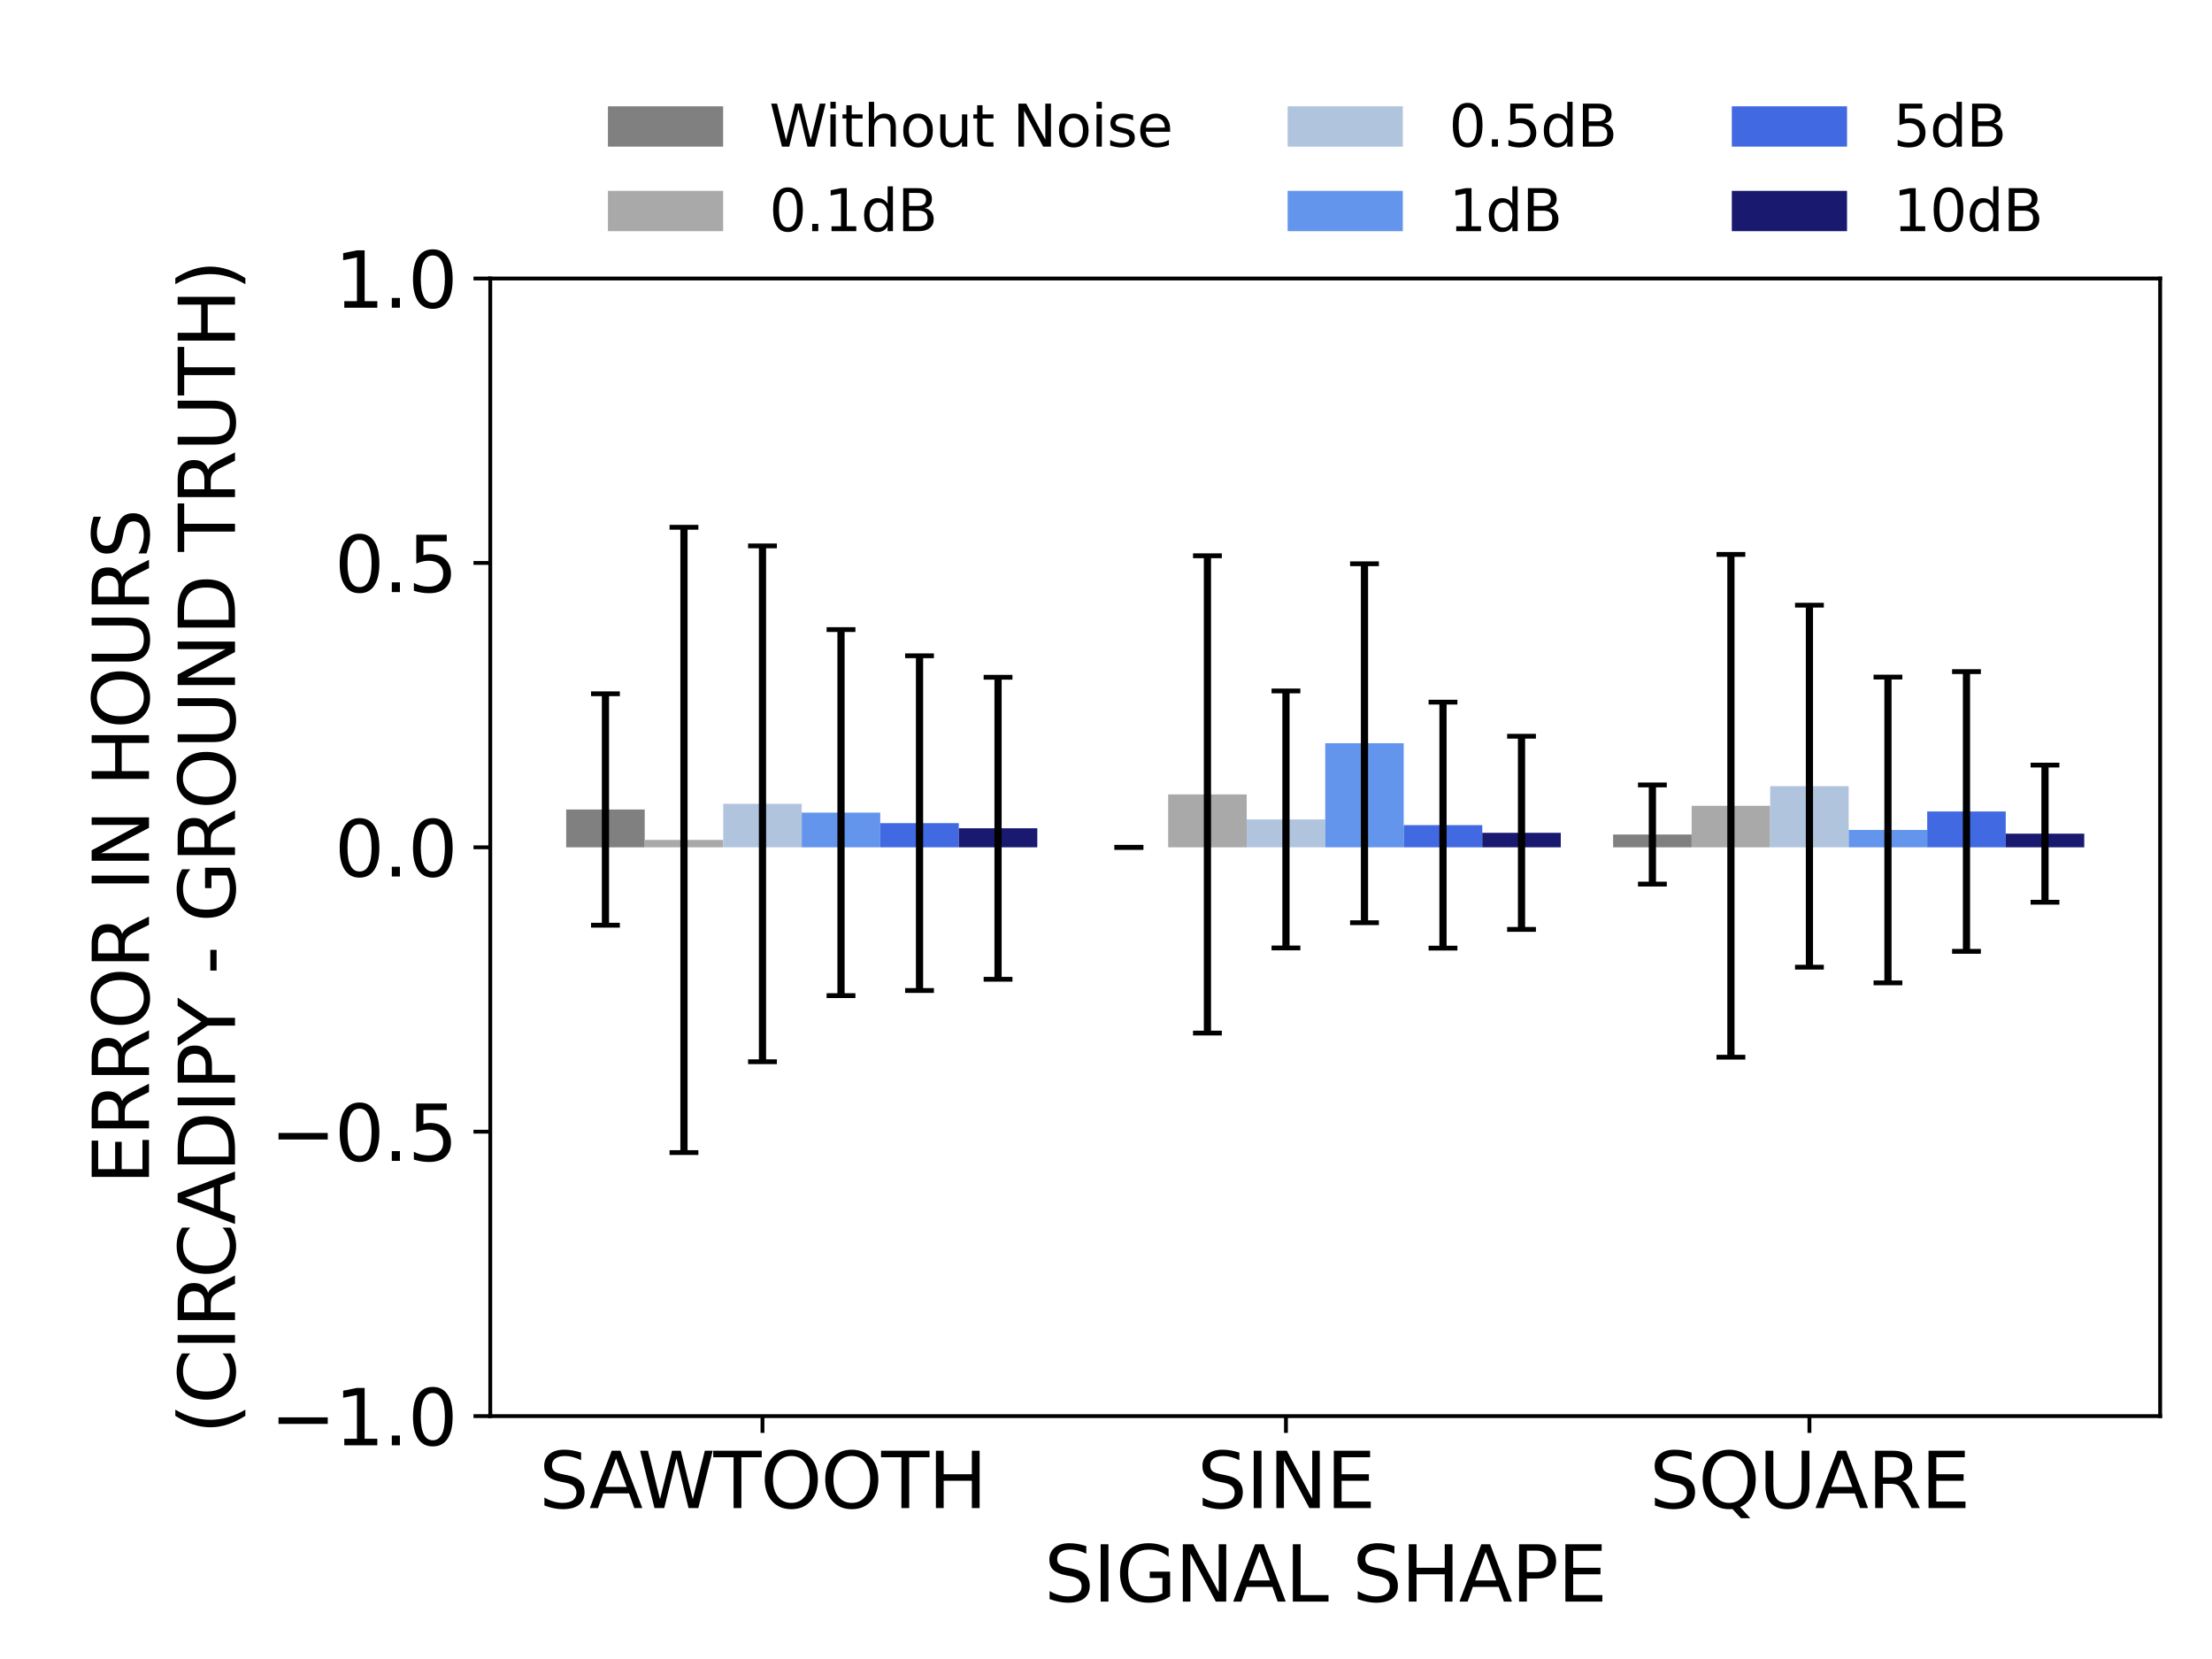 <?xml version="1.0" encoding="utf-8" standalone="no"?>
<!DOCTYPE svg PUBLIC "-//W3C//DTD SVG 1.1//EN"
  "http://www.w3.org/Graphics/SVG/1.1/DTD/svg11.dtd">
<svg xmlns:xlink="http://www.w3.org/1999/xlink" width="460.8pt" height="345.6pt" viewBox="0 0 460.8 345.6" xmlns="http://www.w3.org/2000/svg" version="1.1">
 <defs>
  <style type="text/css">*{stroke-linejoin: round; stroke-linecap: butt}</style>
 </defs>
 <g id="figure_1">
  <g id="patch_1">
   <path d="M 0 345.6 
L 460.8 345.6 
L 460.8 0 
L 0 0 
z
" style="fill: #ffffff"/>
  </g>
  <g id="axes_1">
   <g id="patch_2">
    <path d="M 102.134 295 
L 450 295 
L 450 58.022 
L 102.134 58.022 
z
" style="fill: #ffffff"/>
   </g>
   <g id="patch_3">
    <path d="M 117.946 176.511 
L 134.303 176.511 
L 134.303 168.632 
L 117.946 168.632 
z
" clip-path="url(#p8b7822c870)" style="fill: #808080"/>
   </g>
   <g id="patch_4">
    <path d="M 226.995 176.511 
L 243.352 176.511 
L 243.352 176.511 
L 226.995 176.511 
z
" clip-path="url(#p8b7822c870)" style="fill: #808080"/>
   </g>
   <g id="patch_5">
    <path d="M 336.044 176.511 
L 352.401 176.511 
L 352.401 173.845 
L 336.044 173.845 
z
" clip-path="url(#p8b7822c870)" style="fill: #808080"/>
   </g>
   <g id="patch_6">
    <path d="M 134.303 176.511 
L 150.661 176.511 
L 150.661 174.971 
L 134.303 174.971 
z
" clip-path="url(#p8b7822c870)" style="fill: #a9a9a9"/>
   </g>
   <g id="patch_7">
    <path d="M 243.352 176.511 
L 259.71 176.511 
L 259.71 165.492 
L 243.352 165.492 
z
" clip-path="url(#p8b7822c870)" style="fill: #a9a9a9"/>
   </g>
   <g id="patch_8">
    <path d="M 352.401 176.511 
L 368.759 176.511 
L 368.759 167.862 
L 352.401 167.862 
z
" clip-path="url(#p8b7822c870)" style="fill: #a9a9a9"/>
   </g>
   <g id="patch_9">
    <path d="M 150.661 176.511 
L 167.018 176.511 
L 167.018 167.447 
L 150.661 167.447 
z
" clip-path="url(#p8b7822c870)" style="fill: #b0c4de"/>
   </g>
   <g id="patch_10">
    <path d="M 259.71 176.511 
L 276.067 176.511 
L 276.067 170.705 
L 259.71 170.705 
z
" clip-path="url(#p8b7822c870)" style="fill: #b0c4de"/>
   </g>
   <g id="patch_11">
    <path d="M 368.759 176.511 
L 385.116 176.511 
L 385.116 163.774 
L 368.759 163.774 
z
" clip-path="url(#p8b7822c870)" style="fill: #b0c4de"/>
   </g>
   <g id="patch_12">
    <path d="M 167.018 176.511 
L 183.375 176.511 
L 183.375 169.283 
L 167.018 169.283 
z
" clip-path="url(#p8b7822c870)" style="fill: #6495ed"/>
   </g>
   <g id="patch_13">
    <path d="M 276.067 176.511 
L 292.424 176.511 
L 292.424 154.828 
L 276.067 154.828 
z
" clip-path="url(#p8b7822c870)" style="fill: #6495ed"/>
   </g>
   <g id="patch_14">
    <path d="M 385.116 176.511 
L 401.473 176.511 
L 401.473 172.897 
L 385.116 172.897 
z
" clip-path="url(#p8b7822c870)" style="fill: #6495ed"/>
   </g>
   <g id="patch_15">
    <path d="M 183.375 176.511 
L 199.733 176.511 
L 199.733 171.475 
L 183.375 171.475 
z
" clip-path="url(#p8b7822c870)" style="fill: #4169e1"/>
   </g>
   <g id="patch_16">
    <path d="M 292.424 176.511 
L 308.782 176.511 
L 308.782 171.89 
L 292.424 171.89 
z
" clip-path="url(#p8b7822c870)" style="fill: #4169e1"/>
   </g>
   <g id="patch_17">
    <path d="M 401.473 176.511 
L 417.831 176.511 
L 417.831 169.046 
L 401.473 169.046 
z
" clip-path="url(#p8b7822c870)" style="fill: #4169e1"/>
   </g>
   <g id="patch_18">
    <path d="M 199.733 176.511 
L 216.09 176.511 
L 216.09 172.542 
L 199.733 172.542 
z
" clip-path="url(#p8b7822c870)" style="fill: #191970"/>
   </g>
   <g id="patch_19">
    <path d="M 308.782 176.511 
L 325.139 176.511 
L 325.139 173.49 
L 308.782 173.49 
z
" clip-path="url(#p8b7822c870)" style="fill: #191970"/>
   </g>
   <g id="patch_20">
    <path d="M 417.831 176.511 
L 434.188 176.511 
L 434.188 173.667 
L 417.831 173.667 
z
" clip-path="url(#p8b7822c870)" style="fill: #191970"/>
   </g>
   <g id="matplotlib.axis_1">
    <g id="xtick_1">
     <g id="line2d_1">
      <defs>
       <path id="mb0415da1e0" d="M 0 0 
L 0 3.5 
" style="stroke: #000000; stroke-width: 0.8"/>
      </defs>
      <g>
       <use xlink:href="#mb0415da1e0" x="158.839" y="295" style="stroke: #000000; stroke-width: 0.8"/>
      </g>
     </g>
     <g id="text_1">
      <!-- SAWTOOTH -->
      <g transform="translate(112.284 314.158) scale(0.16 -0.16)">
       <defs>
        <path id="DejaVuSans-53" d="M 3425 4513 
L 3425 3897 
Q 3066 4069 2747 4153 
Q 2428 4238 2131 4238 
Q 1616 4238 1336 4038 
Q 1056 3838 1056 3469 
Q 1056 3159 1242 3001 
Q 1428 2844 1947 2747 
L 2328 2669 
Q 3034 2534 3370 2195 
Q 3706 1856 3706 1288 
Q 3706 609 3251 259 
Q 2797 -91 1919 -91 
Q 1588 -91 1214 -16 
Q 841 59 441 206 
L 441 856 
Q 825 641 1194 531 
Q 1563 422 1919 422 
Q 2459 422 2753 634 
Q 3047 847 3047 1241 
Q 3047 1584 2836 1778 
Q 2625 1972 2144 2069 
L 1759 2144 
Q 1053 2284 737 2584 
Q 422 2884 422 3419 
Q 422 4038 858 4394 
Q 1294 4750 2059 4750 
Q 2388 4750 2728 4690 
Q 3069 4631 3425 4513 
z
" transform="scale(0.016)"/>
        <path id="DejaVuSans-41" d="M 2188 4044 
L 1331 1722 
L 3047 1722 
L 2188 4044 
z
M 1831 4666 
L 2547 4666 
L 4325 0 
L 3669 0 
L 3244 1197 
L 1141 1197 
L 716 0 
L 50 0 
L 1831 4666 
z
" transform="scale(0.016)"/>
        <path id="DejaVuSans-57" d="M 213 4666 
L 850 4666 
L 1831 722 
L 2809 4666 
L 3519 4666 
L 4500 722 
L 5478 4666 
L 6119 4666 
L 4947 0 
L 4153 0 
L 3169 4050 
L 2175 0 
L 1381 0 
L 213 4666 
z
" transform="scale(0.016)"/>
        <path id="DejaVuSans-54" d="M -19 4666 
L 3928 4666 
L 3928 4134 
L 2272 4134 
L 2272 0 
L 1638 0 
L 1638 4134 
L -19 4134 
L -19 4666 
z
" transform="scale(0.016)"/>
        <path id="DejaVuSans-4f" d="M 2522 4238 
Q 1834 4238 1429 3725 
Q 1025 3213 1025 2328 
Q 1025 1447 1429 934 
Q 1834 422 2522 422 
Q 3209 422 3611 934 
Q 4013 1447 4013 2328 
Q 4013 3213 3611 3725 
Q 3209 4238 2522 4238 
z
M 2522 4750 
Q 3503 4750 4090 4092 
Q 4678 3434 4678 2328 
Q 4678 1225 4090 567 
Q 3503 -91 2522 -91 
Q 1538 -91 948 565 
Q 359 1222 359 2328 
Q 359 3434 948 4092 
Q 1538 4750 2522 4750 
z
" transform="scale(0.016)"/>
        <path id="DejaVuSans-48" d="M 628 4666 
L 1259 4666 
L 1259 2753 
L 3553 2753 
L 3553 4666 
L 4184 4666 
L 4184 0 
L 3553 0 
L 3553 2222 
L 1259 2222 
L 1259 0 
L 628 0 
L 628 4666 
z
" transform="scale(0.016)"/>
       </defs>
       <use xlink:href="#DejaVuSans-53"/>
       <use xlink:href="#DejaVuSans-41" x="65.352"/>
       <use xlink:href="#DejaVuSans-57" x="128.26"/>
       <use xlink:href="#DejaVuSans-54" x="227.137"/>
       <use xlink:href="#DejaVuSans-4f" x="288.221"/>
       <use xlink:href="#DejaVuSans-4f" x="366.932"/>
       <use xlink:href="#DejaVuSans-54" x="445.643"/>
       <use xlink:href="#DejaVuSans-48" x="506.727"/>
      </g>
     </g>
    </g>
    <g id="xtick_2">
     <g id="line2d_2">
      <g>
       <use xlink:href="#mb0415da1e0" x="267.888" y="295" style="stroke: #000000; stroke-width: 0.8"/>
      </g>
     </g>
     <g id="text_2">
      <!-- SINE -->
      <g transform="translate(249.41 314.158) scale(0.16 -0.16)">
       <defs>
        <path id="DejaVuSans-49" d="M 628 4666 
L 1259 4666 
L 1259 0 
L 628 0 
L 628 4666 
z
" transform="scale(0.016)"/>
        <path id="DejaVuSans-4e" d="M 628 4666 
L 1478 4666 
L 3547 763 
L 3547 4666 
L 4159 4666 
L 4159 0 
L 3309 0 
L 1241 3903 
L 1241 0 
L 628 0 
L 628 4666 
z
" transform="scale(0.016)"/>
        <path id="DejaVuSans-45" d="M 628 4666 
L 3578 4666 
L 3578 4134 
L 1259 4134 
L 1259 2753 
L 3481 2753 
L 3481 2222 
L 1259 2222 
L 1259 531 
L 3634 531 
L 3634 0 
L 628 0 
L 628 4666 
z
" transform="scale(0.016)"/>
       </defs>
       <use xlink:href="#DejaVuSans-53"/>
       <use xlink:href="#DejaVuSans-49" x="63.477"/>
       <use xlink:href="#DejaVuSans-4e" x="92.969"/>
       <use xlink:href="#DejaVuSans-45" x="167.773"/>
      </g>
     </g>
    </g>
    <g id="xtick_3">
     <g id="line2d_3">
      <g>
       <use xlink:href="#mb0415da1e0" x="376.937" y="295" style="stroke: #000000; stroke-width: 0.8"/>
      </g>
     </g>
     <g id="text_3">
      <!-- SQUARE -->
      <g transform="translate(343.62 314.158) scale(0.16 -0.16)">
       <defs>
        <path id="DejaVuSans-51" d="M 2522 4238 
Q 1834 4238 1429 3725 
Q 1025 3213 1025 2328 
Q 1025 1447 1429 934 
Q 1834 422 2522 422 
Q 3209 422 3611 934 
Q 4013 1447 4013 2328 
Q 4013 3213 3611 3725 
Q 3209 4238 2522 4238 
z
M 3406 84 
L 4238 -825 
L 3475 -825 
L 2784 -78 
Q 2681 -84 2626 -87 
Q 2572 -91 2522 -91 
Q 1538 -91 948 567 
Q 359 1225 359 2328 
Q 359 3434 948 4092 
Q 1538 4750 2522 4750 
Q 3503 4750 4090 4092 
Q 4678 3434 4678 2328 
Q 4678 1516 4351 937 
Q 4025 359 3406 84 
z
" transform="scale(0.016)"/>
        <path id="DejaVuSans-55" d="M 556 4666 
L 1191 4666 
L 1191 1831 
Q 1191 1081 1462 751 
Q 1734 422 2344 422 
Q 2950 422 3222 751 
Q 3494 1081 3494 1831 
L 3494 4666 
L 4128 4666 
L 4128 1753 
Q 4128 841 3676 375 
Q 3225 -91 2344 -91 
Q 1459 -91 1007 375 
Q 556 841 556 1753 
L 556 4666 
z
" transform="scale(0.016)"/>
        <path id="DejaVuSans-52" d="M 2841 2188 
Q 3044 2119 3236 1894 
Q 3428 1669 3622 1275 
L 4263 0 
L 3584 0 
L 2988 1197 
Q 2756 1666 2539 1819 
Q 2322 1972 1947 1972 
L 1259 1972 
L 1259 0 
L 628 0 
L 628 4666 
L 2053 4666 
Q 2853 4666 3247 4331 
Q 3641 3997 3641 3322 
Q 3641 2881 3436 2590 
Q 3231 2300 2841 2188 
z
M 1259 4147 
L 1259 2491 
L 2053 2491 
Q 2509 2491 2742 2702 
Q 2975 2913 2975 3322 
Q 2975 3731 2742 3939 
Q 2509 4147 2053 4147 
L 1259 4147 
z
" transform="scale(0.016)"/>
       </defs>
       <use xlink:href="#DejaVuSans-53"/>
       <use xlink:href="#DejaVuSans-51" x="63.477"/>
       <use xlink:href="#DejaVuSans-55" x="142.188"/>
       <use xlink:href="#DejaVuSans-41" x="215.381"/>
       <use xlink:href="#DejaVuSans-52" x="283.789"/>
       <use xlink:href="#DejaVuSans-45" x="353.271"/>
      </g>
     </g>
    </g>
    <g id="text_4">
     <!-- SIGNAL SHAPE -->
     <g transform="translate(217.526 333.642) scale(0.16 -0.16)">
      <defs>
       <path id="DejaVuSans-47" d="M 3809 666 
L 3809 1919 
L 2778 1919 
L 2778 2438 
L 4434 2438 
L 4434 434 
Q 4069 175 3628 42 
Q 3188 -91 2688 -91 
Q 1594 -91 976 548 
Q 359 1188 359 2328 
Q 359 3472 976 4111 
Q 1594 4750 2688 4750 
Q 3144 4750 3555 4637 
Q 3966 4525 4313 4306 
L 4313 3634 
Q 3963 3931 3569 4081 
Q 3175 4231 2741 4231 
Q 1884 4231 1454 3753 
Q 1025 3275 1025 2328 
Q 1025 1384 1454 906 
Q 1884 428 2741 428 
Q 3075 428 3337 486 
Q 3600 544 3809 666 
z
" transform="scale(0.016)"/>
       <path id="DejaVuSans-4c" d="M 628 4666 
L 1259 4666 
L 1259 531 
L 3531 531 
L 3531 0 
L 628 0 
L 628 4666 
z
" transform="scale(0.016)"/>
       <path id="DejaVuSans-20" transform="scale(0.016)"/>
       <path id="DejaVuSans-50" d="M 1259 4147 
L 1259 2394 
L 2053 2394 
Q 2494 2394 2734 2622 
Q 2975 2850 2975 3272 
Q 2975 3691 2734 3919 
Q 2494 4147 2053 4147 
L 1259 4147 
z
M 628 4666 
L 2053 4666 
Q 2838 4666 3239 4311 
Q 3641 3956 3641 3272 
Q 3641 2581 3239 2228 
Q 2838 1875 2053 1875 
L 1259 1875 
L 1259 0 
L 628 0 
L 628 4666 
z
" transform="scale(0.016)"/>
      </defs>
      <use xlink:href="#DejaVuSans-53"/>
      <use xlink:href="#DejaVuSans-49" x="63.477"/>
      <use xlink:href="#DejaVuSans-47" x="92.969"/>
      <use xlink:href="#DejaVuSans-4e" x="170.459"/>
      <use xlink:href="#DejaVuSans-41" x="245.264"/>
      <use xlink:href="#DejaVuSans-4c" x="313.672"/>
      <use xlink:href="#DejaVuSans-20" x="369.385"/>
      <use xlink:href="#DejaVuSans-53" x="401.172"/>
      <use xlink:href="#DejaVuSans-48" x="464.648"/>
      <use xlink:href="#DejaVuSans-41" x="539.844"/>
      <use xlink:href="#DejaVuSans-50" x="608.252"/>
      <use xlink:href="#DejaVuSans-45" x="668.555"/>
     </g>
    </g>
   </g>
   <g id="matplotlib.axis_2">
    <g id="ytick_1">
     <g id="line2d_4">
      <defs>
       <path id="mc975c9fe85" d="M 0 0 
L -3.5 0 
" style="stroke: #000000; stroke-width: 0.8"/>
      </defs>
      <g>
       <use xlink:href="#mc975c9fe85" x="102.134" y="295" style="stroke: #000000; stroke-width: 0.8"/>
      </g>
     </g>
     <g id="text_5">
      <!-- −1.0 -->
      <g transform="translate(56.282 301.079) scale(0.16 -0.16)">
       <defs>
        <path id="DejaVuSans-2212" d="M 678 2272 
L 4684 2272 
L 4684 1741 
L 678 1741 
L 678 2272 
z
" transform="scale(0.016)"/>
        <path id="DejaVuSans-31" d="M 794 531 
L 1825 531 
L 1825 4091 
L 703 3866 
L 703 4441 
L 1819 4666 
L 2450 4666 
L 2450 531 
L 3481 531 
L 3481 0 
L 794 0 
L 794 531 
z
" transform="scale(0.016)"/>
        <path id="DejaVuSans-2e" d="M 684 794 
L 1344 794 
L 1344 0 
L 684 0 
L 684 794 
z
" transform="scale(0.016)"/>
        <path id="DejaVuSans-30" d="M 2034 4250 
Q 1547 4250 1301 3770 
Q 1056 3291 1056 2328 
Q 1056 1369 1301 889 
Q 1547 409 2034 409 
Q 2525 409 2770 889 
Q 3016 1369 3016 2328 
Q 3016 3291 2770 3770 
Q 2525 4250 2034 4250 
z
M 2034 4750 
Q 2819 4750 3233 4129 
Q 3647 3509 3647 2328 
Q 3647 1150 3233 529 
Q 2819 -91 2034 -91 
Q 1250 -91 836 529 
Q 422 1150 422 2328 
Q 422 3509 836 4129 
Q 1250 4750 2034 4750 
z
" transform="scale(0.016)"/>
       </defs>
       <use xlink:href="#DejaVuSans-2212"/>
       <use xlink:href="#DejaVuSans-31" x="83.789"/>
       <use xlink:href="#DejaVuSans-2e" x="147.412"/>
       <use xlink:href="#DejaVuSans-30" x="179.199"/>
      </g>
     </g>
    </g>
    <g id="ytick_2">
     <g id="line2d_5">
      <g>
       <use xlink:href="#mc975c9fe85" x="102.134" y="235.756" style="stroke: #000000; stroke-width: 0.8"/>
      </g>
     </g>
     <g id="text_6">
      <!-- −0.5 -->
      <g transform="translate(56.282 241.834) scale(0.16 -0.16)">
       <defs>
        <path id="DejaVuSans-35" d="M 691 4666 
L 3169 4666 
L 3169 4134 
L 1269 4134 
L 1269 2991 
Q 1406 3038 1543 3061 
Q 1681 3084 1819 3084 
Q 2600 3084 3056 2656 
Q 3513 2228 3513 1497 
Q 3513 744 3044 326 
Q 2575 -91 1722 -91 
Q 1428 -91 1123 -41 
Q 819 9 494 109 
L 494 744 
Q 775 591 1075 516 
Q 1375 441 1709 441 
Q 2250 441 2565 725 
Q 2881 1009 2881 1497 
Q 2881 1984 2565 2268 
Q 2250 2553 1709 2553 
Q 1456 2553 1204 2497 
Q 953 2441 691 2322 
L 691 4666 
z
" transform="scale(0.016)"/>
       </defs>
       <use xlink:href="#DejaVuSans-2212"/>
       <use xlink:href="#DejaVuSans-30" x="83.789"/>
       <use xlink:href="#DejaVuSans-2e" x="147.412"/>
       <use xlink:href="#DejaVuSans-35" x="179.199"/>
      </g>
     </g>
    </g>
    <g id="ytick_3">
     <g id="line2d_6">
      <g>
       <use xlink:href="#mc975c9fe85" x="102.134" y="176.511" style="stroke: #000000; stroke-width: 0.8"/>
      </g>
     </g>
     <g id="text_7">
      <!-- 0.0 -->
      <g transform="translate(69.689 182.59) scale(0.16 -0.16)">
       <use xlink:href="#DejaVuSans-30"/>
       <use xlink:href="#DejaVuSans-2e" x="63.623"/>
       <use xlink:href="#DejaVuSans-30" x="95.41"/>
      </g>
     </g>
    </g>
    <g id="ytick_4">
     <g id="line2d_7">
      <g>
       <use xlink:href="#mc975c9fe85" x="102.134" y="117.267" style="stroke: #000000; stroke-width: 0.8"/>
      </g>
     </g>
     <g id="text_8">
      <!-- 0.5 -->
      <g transform="translate(69.689 123.346) scale(0.16 -0.16)">
       <use xlink:href="#DejaVuSans-30"/>
       <use xlink:href="#DejaVuSans-2e" x="63.623"/>
       <use xlink:href="#DejaVuSans-35" x="95.41"/>
      </g>
     </g>
    </g>
    <g id="ytick_5">
     <g id="line2d_8">
      <g>
       <use xlink:href="#mc975c9fe85" x="102.134" y="58.022" style="stroke: #000000; stroke-width: 0.8"/>
      </g>
     </g>
     <g id="text_9">
      <!-- 1.0 -->
      <g transform="translate(69.689 64.101) scale(0.16 -0.16)">
       <use xlink:href="#DejaVuSans-31"/>
       <use xlink:href="#DejaVuSans-2e" x="63.623"/>
       <use xlink:href="#DejaVuSans-30" x="95.41"/>
      </g>
     </g>
    </g>
    <g id="text_10">
     <!-- ERROR IN HOURS -->
     <g transform="translate(31.038 246.776) rotate(-90) scale(0.16 -0.16)">
      <use xlink:href="#DejaVuSans-45"/>
      <use xlink:href="#DejaVuSans-52" x="63.184"/>
      <use xlink:href="#DejaVuSans-52" x="132.666"/>
      <use xlink:href="#DejaVuSans-4f" x="202.148"/>
      <use xlink:href="#DejaVuSans-52" x="280.859"/>
      <use xlink:href="#DejaVuSans-20" x="350.342"/>
      <use xlink:href="#DejaVuSans-49" x="382.129"/>
      <use xlink:href="#DejaVuSans-4e" x="411.621"/>
      <use xlink:href="#DejaVuSans-20" x="486.426"/>
      <use xlink:href="#DejaVuSans-48" x="518.213"/>
      <use xlink:href="#DejaVuSans-4f" x="593.408"/>
      <use xlink:href="#DejaVuSans-55" x="672.119"/>
      <use xlink:href="#DejaVuSans-52" x="745.312"/>
      <use xlink:href="#DejaVuSans-53" x="814.795"/>
     </g>
     <!-- (CIRCADIPY - GROUND TRUTH) -->
     <g transform="translate(48.954 298.739) rotate(-90) scale(0.16 -0.16)">
      <defs>
       <path id="DejaVuSans-28" d="M 1984 4856 
Q 1566 4138 1362 3434 
Q 1159 2731 1159 2009 
Q 1159 1288 1364 580 
Q 1569 -128 1984 -844 
L 1484 -844 
Q 1016 -109 783 600 
Q 550 1309 550 2009 
Q 550 2706 781 3412 
Q 1013 4119 1484 4856 
L 1984 4856 
z
" transform="scale(0.016)"/>
       <path id="DejaVuSans-43" d="M 4122 4306 
L 4122 3641 
Q 3803 3938 3442 4084 
Q 3081 4231 2675 4231 
Q 1875 4231 1450 3742 
Q 1025 3253 1025 2328 
Q 1025 1406 1450 917 
Q 1875 428 2675 428 
Q 3081 428 3442 575 
Q 3803 722 4122 1019 
L 4122 359 
Q 3791 134 3420 21 
Q 3050 -91 2638 -91 
Q 1578 -91 968 557 
Q 359 1206 359 2328 
Q 359 3453 968 4101 
Q 1578 4750 2638 4750 
Q 3056 4750 3426 4639 
Q 3797 4528 4122 4306 
z
" transform="scale(0.016)"/>
       <path id="DejaVuSans-44" d="M 1259 4147 
L 1259 519 
L 2022 519 
Q 2988 519 3436 956 
Q 3884 1394 3884 2338 
Q 3884 3275 3436 3711 
Q 2988 4147 2022 4147 
L 1259 4147 
z
M 628 4666 
L 1925 4666 
Q 3281 4666 3915 4102 
Q 4550 3538 4550 2338 
Q 4550 1131 3912 565 
Q 3275 0 1925 0 
L 628 0 
L 628 4666 
z
" transform="scale(0.016)"/>
       <path id="DejaVuSans-59" d="M -13 4666 
L 666 4666 
L 1959 2747 
L 3244 4666 
L 3922 4666 
L 2272 2222 
L 2272 0 
L 1638 0 
L 1638 2222 
L -13 4666 
z
" transform="scale(0.016)"/>
       <path id="DejaVuSans-2d" d="M 313 2009 
L 1997 2009 
L 1997 1497 
L 313 1497 
L 313 2009 
z
" transform="scale(0.016)"/>
       <path id="DejaVuSans-29" d="M 513 4856 
L 1013 4856 
Q 1481 4119 1714 3412 
Q 1947 2706 1947 2009 
Q 1947 1309 1714 600 
Q 1481 -109 1013 -844 
L 513 -844 
Q 928 -128 1133 580 
Q 1338 1288 1338 2009 
Q 1338 2731 1133 3434 
Q 928 4138 513 4856 
z
" transform="scale(0.016)"/>
      </defs>
      <use xlink:href="#DejaVuSans-28"/>
      <use xlink:href="#DejaVuSans-43" x="39.014"/>
      <use xlink:href="#DejaVuSans-49" x="108.838"/>
      <use xlink:href="#DejaVuSans-52" x="138.33"/>
      <use xlink:href="#DejaVuSans-43" x="202.812"/>
      <use xlink:href="#DejaVuSans-41" x="272.637"/>
      <use xlink:href="#DejaVuSans-44" x="341.045"/>
      <use xlink:href="#DejaVuSans-49" x="418.047"/>
      <use xlink:href="#DejaVuSans-50" x="447.539"/>
      <use xlink:href="#DejaVuSans-59" x="505.592"/>
      <use xlink:href="#DejaVuSans-20" x="566.676"/>
      <use xlink:href="#DejaVuSans-2d" x="598.463"/>
      <use xlink:href="#DejaVuSans-20" x="634.547"/>
      <use xlink:href="#DejaVuSans-47" x="666.334"/>
      <use xlink:href="#DejaVuSans-52" x="743.824"/>
      <use xlink:href="#DejaVuSans-4f" x="813.307"/>
      <use xlink:href="#DejaVuSans-55" x="892.018"/>
      <use xlink:href="#DejaVuSans-4e" x="965.211"/>
      <use xlink:href="#DejaVuSans-44" x="1040.016"/>
      <use xlink:href="#DejaVuSans-20" x="1117.018"/>
      <use xlink:href="#DejaVuSans-54" x="1148.805"/>
      <use xlink:href="#DejaVuSans-52" x="1209.889"/>
      <use xlink:href="#DejaVuSans-55" x="1279.371"/>
      <use xlink:href="#DejaVuSans-54" x="1352.564"/>
      <use xlink:href="#DejaVuSans-48" x="1413.648"/>
      <use xlink:href="#DejaVuSans-29" x="1488.844"/>
     </g>
    </g>
   </g>
   <g id="LineCollection_1">
    <path d="M 126.125 192.738 
L 126.125 144.525 
" clip-path="url(#p8b7822c870)" style="fill: none; stroke: #000000; stroke-width: 1.5"/>
    <path d="M 235.174 176.511 
L 235.174 176.511 
" clip-path="url(#p8b7822c870)" style="fill: none; stroke: #000000; stroke-width: 1.5"/>
    <path d="M 344.223 184.174 
L 344.223 163.516 
" clip-path="url(#p8b7822c870)" style="fill: none; stroke: #000000; stroke-width: 1.5"/>
   </g>
   <g id="line2d_9">
    <defs>
     <path id="m7d9273e4c7" d="M 3 0 
L -3 -0 
" style="stroke: #000000"/>
    </defs>
    <g clip-path="url(#p8b7822c870)">
     <use xlink:href="#m7d9273e4c7" x="126.125" y="192.738" style="stroke: #000000"/>
     <use xlink:href="#m7d9273e4c7" x="235.174" y="176.511" style="stroke: #000000"/>
     <use xlink:href="#m7d9273e4c7" x="344.223" y="184.174" style="stroke: #000000"/>
    </g>
   </g>
   <g id="line2d_10">
    <g clip-path="url(#p8b7822c870)">
     <use xlink:href="#m7d9273e4c7" x="126.125" y="144.525" style="stroke: #000000"/>
     <use xlink:href="#m7d9273e4c7" x="235.174" y="176.511" style="stroke: #000000"/>
     <use xlink:href="#m7d9273e4c7" x="344.223" y="163.516" style="stroke: #000000"/>
    </g>
   </g>
   <g id="LineCollection_2">
    <path d="M 142.482 240.099 
L 142.482 109.843 
" clip-path="url(#p8b7822c870)" style="fill: none; stroke: #000000; stroke-width: 1.5"/>
    <path d="M 251.531 215.206 
L 251.531 115.777 
" clip-path="url(#p8b7822c870)" style="fill: none; stroke: #000000; stroke-width: 1.5"/>
    <path d="M 360.58 220.23 
L 360.58 115.493 
" clip-path="url(#p8b7822c870)" style="fill: none; stroke: #000000; stroke-width: 1.5"/>
   </g>
   <g id="line2d_11">
    <g clip-path="url(#p8b7822c870)">
     <use xlink:href="#m7d9273e4c7" x="142.482" y="240.099" style="stroke: #000000"/>
     <use xlink:href="#m7d9273e4c7" x="251.531" y="215.206" style="stroke: #000000"/>
     <use xlink:href="#m7d9273e4c7" x="360.58" y="220.23" style="stroke: #000000"/>
    </g>
   </g>
   <g id="line2d_12">
    <g clip-path="url(#p8b7822c870)">
     <use xlink:href="#m7d9273e4c7" x="142.482" y="109.843" style="stroke: #000000"/>
     <use xlink:href="#m7d9273e4c7" x="251.531" y="115.777" style="stroke: #000000"/>
     <use xlink:href="#m7d9273e4c7" x="360.58" y="115.493" style="stroke: #000000"/>
    </g>
   </g>
   <g id="LineCollection_3">
    <path d="M 158.839 221.176 
L 158.839 113.717 
" clip-path="url(#p8b7822c870)" style="fill: none; stroke: #000000; stroke-width: 1.5"/>
    <path d="M 267.888 197.474 
L 267.888 143.936 
" clip-path="url(#p8b7822c870)" style="fill: none; stroke: #000000; stroke-width: 1.5"/>
    <path d="M 376.937 201.48 
L 376.937 126.067 
" clip-path="url(#p8b7822c870)" style="fill: none; stroke: #000000; stroke-width: 1.5"/>
   </g>
   <g id="line2d_13">
    <g clip-path="url(#p8b7822c870)">
     <use xlink:href="#m7d9273e4c7" x="158.839" y="221.176" style="stroke: #000000"/>
     <use xlink:href="#m7d9273e4c7" x="267.888" y="197.474" style="stroke: #000000"/>
     <use xlink:href="#m7d9273e4c7" x="376.937" y="201.48" style="stroke: #000000"/>
    </g>
   </g>
   <g id="line2d_14">
    <g clip-path="url(#p8b7822c870)">
     <use xlink:href="#m7d9273e4c7" x="158.839" y="113.717" style="stroke: #000000"/>
     <use xlink:href="#m7d9273e4c7" x="267.888" y="143.936" style="stroke: #000000"/>
     <use xlink:href="#m7d9273e4c7" x="376.937" y="126.067" style="stroke: #000000"/>
    </g>
   </g>
   <g id="LineCollection_4">
    <path d="M 175.197 207.41 
L 175.197 131.157 
" clip-path="url(#p8b7822c870)" style="fill: none; stroke: #000000; stroke-width: 1.5"/>
    <path d="M 284.246 192.213 
L 284.246 117.443 
" clip-path="url(#p8b7822c870)" style="fill: none; stroke: #000000; stroke-width: 1.5"/>
    <path d="M 393.295 204.747 
L 393.295 141.047 
" clip-path="url(#p8b7822c870)" style="fill: none; stroke: #000000; stroke-width: 1.5"/>
   </g>
   <g id="line2d_15">
    <g clip-path="url(#p8b7822c870)">
     <use xlink:href="#m7d9273e4c7" x="175.197" y="207.41" style="stroke: #000000"/>
     <use xlink:href="#m7d9273e4c7" x="284.246" y="192.213" style="stroke: #000000"/>
     <use xlink:href="#m7d9273e4c7" x="393.295" y="204.747" style="stroke: #000000"/>
    </g>
   </g>
   <g id="line2d_16">
    <g clip-path="url(#p8b7822c870)">
     <use xlink:href="#m7d9273e4c7" x="175.197" y="131.157" style="stroke: #000000"/>
     <use xlink:href="#m7d9273e4c7" x="284.246" y="117.443" style="stroke: #000000"/>
     <use xlink:href="#m7d9273e4c7" x="393.295" y="141.047" style="stroke: #000000"/>
    </g>
   </g>
   <g id="LineCollection_5">
    <path d="M 191.554 206.338 
L 191.554 136.613 
" clip-path="url(#p8b7822c870)" style="fill: none; stroke: #000000; stroke-width: 1.5"/>
    <path d="M 300.603 197.509 
L 300.603 146.271 
" clip-path="url(#p8b7822c870)" style="fill: none; stroke: #000000; stroke-width: 1.5"/>
    <path d="M 409.652 198.181 
L 409.652 139.911 
" clip-path="url(#p8b7822c870)" style="fill: none; stroke: #000000; stroke-width: 1.5"/>
   </g>
   <g id="line2d_17">
    <g clip-path="url(#p8b7822c870)">
     <use xlink:href="#m7d9273e4c7" x="191.554" y="206.338" style="stroke: #000000"/>
     <use xlink:href="#m7d9273e4c7" x="300.603" y="197.509" style="stroke: #000000"/>
     <use xlink:href="#m7d9273e4c7" x="409.652" y="198.181" style="stroke: #000000"/>
    </g>
   </g>
   <g id="line2d_18">
    <g clip-path="url(#p8b7822c870)">
     <use xlink:href="#m7d9273e4c7" x="191.554" y="136.613" style="stroke: #000000"/>
     <use xlink:href="#m7d9273e4c7" x="300.603" y="146.271" style="stroke: #000000"/>
     <use xlink:href="#m7d9273e4c7" x="409.652" y="139.911" style="stroke: #000000"/>
    </g>
   </g>
   <g id="LineCollection_6">
    <path d="M 207.911 203.999 
L 207.911 141.085 
" clip-path="url(#p8b7822c870)" style="fill: none; stroke: #000000; stroke-width: 1.5"/>
    <path d="M 316.96 193.61 
L 316.96 153.369 
" clip-path="url(#p8b7822c870)" style="fill: none; stroke: #000000; stroke-width: 1.5"/>
    <path d="M 426.009 187.952 
L 426.009 159.383 
" clip-path="url(#p8b7822c870)" style="fill: none; stroke: #000000; stroke-width: 1.5"/>
   </g>
   <g id="line2d_19">
    <g clip-path="url(#p8b7822c870)">
     <use xlink:href="#m7d9273e4c7" x="207.911" y="203.999" style="stroke: #000000"/>
     <use xlink:href="#m7d9273e4c7" x="316.96" y="193.61" style="stroke: #000000"/>
     <use xlink:href="#m7d9273e4c7" x="426.009" y="187.952" style="stroke: #000000"/>
    </g>
   </g>
   <g id="line2d_20">
    <g clip-path="url(#p8b7822c870)">
     <use xlink:href="#m7d9273e4c7" x="207.911" y="141.085" style="stroke: #000000"/>
     <use xlink:href="#m7d9273e4c7" x="316.96" y="153.369" style="stroke: #000000"/>
     <use xlink:href="#m7d9273e4c7" x="426.009" y="159.383" style="stroke: #000000"/>
    </g>
   </g>
   <g id="patch_21">
    <path d="M 102.134 295 
L 102.134 58.022 
" style="fill: none; stroke: #000000; stroke-width: 0.8; stroke-linejoin: miter; stroke-linecap: square"/>
   </g>
   <g id="patch_22">
    <path d="M 450 295 
L 450 58.022 
" style="fill: none; stroke: #000000; stroke-width: 0.8; stroke-linejoin: miter; stroke-linecap: square"/>
   </g>
   <g id="patch_23">
    <path d="M 102.134 295 
L 450 295 
" style="fill: none; stroke: #000000; stroke-width: 0.8; stroke-linejoin: miter; stroke-linecap: square"/>
   </g>
   <g id="patch_24">
    <path d="M 102.134 58.022 
L 450 58.022 
" style="fill: none; stroke: #000000; stroke-width: 0.8; stroke-linejoin: miter; stroke-linecap: square"/>
   </g>
   <g id="legend_1">
    <g id="patch_25">
     <path d="M 126.643 30.545 
L 150.643 30.545 
L 150.643 22.145 
L 126.643 22.145 
z
" style="fill: #808080"/>
    </g>
    <g id="text_11">
     <!-- Without Noise -->
     <g transform="translate(160.243 30.545) scale(0.12 -0.12)">
      <defs>
       <path id="DejaVuSans-69" d="M 603 3500 
L 1178 3500 
L 1178 0 
L 603 0 
L 603 3500 
z
M 603 4863 
L 1178 4863 
L 1178 4134 
L 603 4134 
L 603 4863 
z
" transform="scale(0.016)"/>
       <path id="DejaVuSans-74" d="M 1172 4494 
L 1172 3500 
L 2356 3500 
L 2356 3053 
L 1172 3053 
L 1172 1153 
Q 1172 725 1289 603 
Q 1406 481 1766 481 
L 2356 481 
L 2356 0 
L 1766 0 
Q 1100 0 847 248 
Q 594 497 594 1153 
L 594 3053 
L 172 3053 
L 172 3500 
L 594 3500 
L 594 4494 
L 1172 4494 
z
" transform="scale(0.016)"/>
       <path id="DejaVuSans-68" d="M 3513 2113 
L 3513 0 
L 2938 0 
L 2938 2094 
Q 2938 2591 2744 2837 
Q 2550 3084 2163 3084 
Q 1697 3084 1428 2787 
Q 1159 2491 1159 1978 
L 1159 0 
L 581 0 
L 581 4863 
L 1159 4863 
L 1159 2956 
Q 1366 3272 1645 3428 
Q 1925 3584 2291 3584 
Q 2894 3584 3203 3211 
Q 3513 2838 3513 2113 
z
" transform="scale(0.016)"/>
       <path id="DejaVuSans-6f" d="M 1959 3097 
Q 1497 3097 1228 2736 
Q 959 2375 959 1747 
Q 959 1119 1226 758 
Q 1494 397 1959 397 
Q 2419 397 2687 759 
Q 2956 1122 2956 1747 
Q 2956 2369 2687 2733 
Q 2419 3097 1959 3097 
z
M 1959 3584 
Q 2709 3584 3137 3096 
Q 3566 2609 3566 1747 
Q 3566 888 3137 398 
Q 2709 -91 1959 -91 
Q 1206 -91 779 398 
Q 353 888 353 1747 
Q 353 2609 779 3096 
Q 1206 3584 1959 3584 
z
" transform="scale(0.016)"/>
       <path id="DejaVuSans-75" d="M 544 1381 
L 544 3500 
L 1119 3500 
L 1119 1403 
Q 1119 906 1312 657 
Q 1506 409 1894 409 
Q 2359 409 2629 706 
Q 2900 1003 2900 1516 
L 2900 3500 
L 3475 3500 
L 3475 0 
L 2900 0 
L 2900 538 
Q 2691 219 2414 64 
Q 2138 -91 1772 -91 
Q 1169 -91 856 284 
Q 544 659 544 1381 
z
M 1991 3584 
L 1991 3584 
z
" transform="scale(0.016)"/>
       <path id="DejaVuSans-73" d="M 2834 3397 
L 2834 2853 
Q 2591 2978 2328 3040 
Q 2066 3103 1784 3103 
Q 1356 3103 1142 2972 
Q 928 2841 928 2578 
Q 928 2378 1081 2264 
Q 1234 2150 1697 2047 
L 1894 2003 
Q 2506 1872 2764 1633 
Q 3022 1394 3022 966 
Q 3022 478 2636 193 
Q 2250 -91 1575 -91 
Q 1294 -91 989 -36 
Q 684 19 347 128 
L 347 722 
Q 666 556 975 473 
Q 1284 391 1588 391 
Q 1994 391 2212 530 
Q 2431 669 2431 922 
Q 2431 1156 2273 1281 
Q 2116 1406 1581 1522 
L 1381 1569 
Q 847 1681 609 1914 
Q 372 2147 372 2553 
Q 372 3047 722 3315 
Q 1072 3584 1716 3584 
Q 2034 3584 2315 3537 
Q 2597 3491 2834 3397 
z
" transform="scale(0.016)"/>
       <path id="DejaVuSans-65" d="M 3597 1894 
L 3597 1613 
L 953 1613 
Q 991 1019 1311 708 
Q 1631 397 2203 397 
Q 2534 397 2845 478 
Q 3156 559 3463 722 
L 3463 178 
Q 3153 47 2828 -22 
Q 2503 -91 2169 -91 
Q 1331 -91 842 396 
Q 353 884 353 1716 
Q 353 2575 817 3079 
Q 1281 3584 2069 3584 
Q 2775 3584 3186 3129 
Q 3597 2675 3597 1894 
z
M 3022 2063 
Q 3016 2534 2758 2815 
Q 2500 3097 2075 3097 
Q 1594 3097 1305 2825 
Q 1016 2553 972 2059 
L 3022 2063 
z
" transform="scale(0.016)"/>
      </defs>
      <use xlink:href="#DejaVuSans-57"/>
      <use xlink:href="#DejaVuSans-69" x="96.627"/>
      <use xlink:href="#DejaVuSans-74" x="124.41"/>
      <use xlink:href="#DejaVuSans-68" x="163.619"/>
      <use xlink:href="#DejaVuSans-6f" x="226.998"/>
      <use xlink:href="#DejaVuSans-75" x="288.18"/>
      <use xlink:href="#DejaVuSans-74" x="351.559"/>
      <use xlink:href="#DejaVuSans-20" x="390.768"/>
      <use xlink:href="#DejaVuSans-4e" x="422.555"/>
      <use xlink:href="#DejaVuSans-6f" x="497.359"/>
      <use xlink:href="#DejaVuSans-69" x="558.541"/>
      <use xlink:href="#DejaVuSans-73" x="586.324"/>
      <use xlink:href="#DejaVuSans-65" x="638.424"/>
     </g>
    </g>
    <g id="patch_26">
     <path d="M 126.643 48.159 
L 150.643 48.159 
L 150.643 39.759 
L 126.643 39.759 
z
" style="fill: #a9a9a9"/>
    </g>
    <g id="text_12">
     <!-- 0.1dB -->
     <g transform="translate(160.243 48.159) scale(0.12 -0.12)">
      <defs>
       <path id="DejaVuSans-64" d="M 2906 2969 
L 2906 4863 
L 3481 4863 
L 3481 0 
L 2906 0 
L 2906 525 
Q 2725 213 2448 61 
Q 2172 -91 1784 -91 
Q 1150 -91 751 415 
Q 353 922 353 1747 
Q 353 2572 751 3078 
Q 1150 3584 1784 3584 
Q 2172 3584 2448 3432 
Q 2725 3281 2906 2969 
z
M 947 1747 
Q 947 1113 1208 752 
Q 1469 391 1925 391 
Q 2381 391 2643 752 
Q 2906 1113 2906 1747 
Q 2906 2381 2643 2742 
Q 2381 3103 1925 3103 
Q 1469 3103 1208 2742 
Q 947 2381 947 1747 
z
" transform="scale(0.016)"/>
       <path id="DejaVuSans-42" d="M 1259 2228 
L 1259 519 
L 2272 519 
Q 2781 519 3026 730 
Q 3272 941 3272 1375 
Q 3272 1813 3026 2020 
Q 2781 2228 2272 2228 
L 1259 2228 
z
M 1259 4147 
L 1259 2741 
L 2194 2741 
Q 2656 2741 2882 2914 
Q 3109 3088 3109 3444 
Q 3109 3797 2882 3972 
Q 2656 4147 2194 4147 
L 1259 4147 
z
M 628 4666 
L 2241 4666 
Q 2963 4666 3353 4366 
Q 3744 4066 3744 3513 
Q 3744 3084 3544 2831 
Q 3344 2578 2956 2516 
Q 3422 2416 3680 2098 
Q 3938 1781 3938 1306 
Q 3938 681 3513 340 
Q 3088 0 2303 0 
L 628 0 
L 628 4666 
z
" transform="scale(0.016)"/>
      </defs>
      <use xlink:href="#DejaVuSans-30"/>
      <use xlink:href="#DejaVuSans-2e" x="63.623"/>
      <use xlink:href="#DejaVuSans-31" x="95.41"/>
      <use xlink:href="#DejaVuSans-64" x="159.033"/>
      <use xlink:href="#DejaVuSans-42" x="222.51"/>
     </g>
    </g>
    <g id="patch_27">
     <path d="M 268.235 30.545 
L 292.235 30.545 
L 292.235 22.145 
L 268.235 22.145 
z
" style="fill: #b0c4de"/>
    </g>
    <g id="text_13">
     <!-- 0.5dB -->
     <g transform="translate(301.835 30.545) scale(0.12 -0.12)">
      <use xlink:href="#DejaVuSans-30"/>
      <use xlink:href="#DejaVuSans-2e" x="63.623"/>
      <use xlink:href="#DejaVuSans-35" x="95.41"/>
      <use xlink:href="#DejaVuSans-64" x="159.033"/>
      <use xlink:href="#DejaVuSans-42" x="222.51"/>
     </g>
    </g>
    <g id="patch_28">
     <path d="M 268.235 48.159 
L 292.235 48.159 
L 292.235 39.759 
L 268.235 39.759 
z
" style="fill: #6495ed"/>
    </g>
    <g id="text_14">
     <!-- 1dB -->
     <g transform="translate(301.835 48.159) scale(0.12 -0.12)">
      <use xlink:href="#DejaVuSans-31"/>
      <use xlink:href="#DejaVuSans-64" x="63.623"/>
      <use xlink:href="#DejaVuSans-42" x="127.1"/>
     </g>
    </g>
    <g id="patch_29">
     <path d="M 360.77 30.545 
L 384.77 30.545 
L 384.77 22.145 
L 360.77 22.145 
z
" style="fill: #4169e1"/>
    </g>
    <g id="text_15">
     <!-- 5dB -->
     <g transform="translate(394.37 30.545) scale(0.12 -0.12)">
      <use xlink:href="#DejaVuSans-35"/>
      <use xlink:href="#DejaVuSans-64" x="63.623"/>
      <use xlink:href="#DejaVuSans-42" x="127.1"/>
     </g>
    </g>
    <g id="patch_30">
     <path d="M 360.77 48.159 
L 384.77 48.159 
L 384.77 39.759 
L 360.77 39.759 
z
" style="fill: #191970"/>
    </g>
    <g id="text_16">
     <!-- 10dB -->
     <g transform="translate(394.37 48.159) scale(0.12 -0.12)">
      <use xlink:href="#DejaVuSans-31"/>
      <use xlink:href="#DejaVuSans-30" x="63.623"/>
      <use xlink:href="#DejaVuSans-64" x="127.246"/>
      <use xlink:href="#DejaVuSans-42" x="190.723"/>
     </g>
    </g>
   </g>
  </g>
 </g>
 <defs>
  <clipPath id="p8b7822c870">
   <rect x="102.134" y="58.022" width="347.866" height="236.978"/>
  </clipPath>
 </defs>
</svg>
